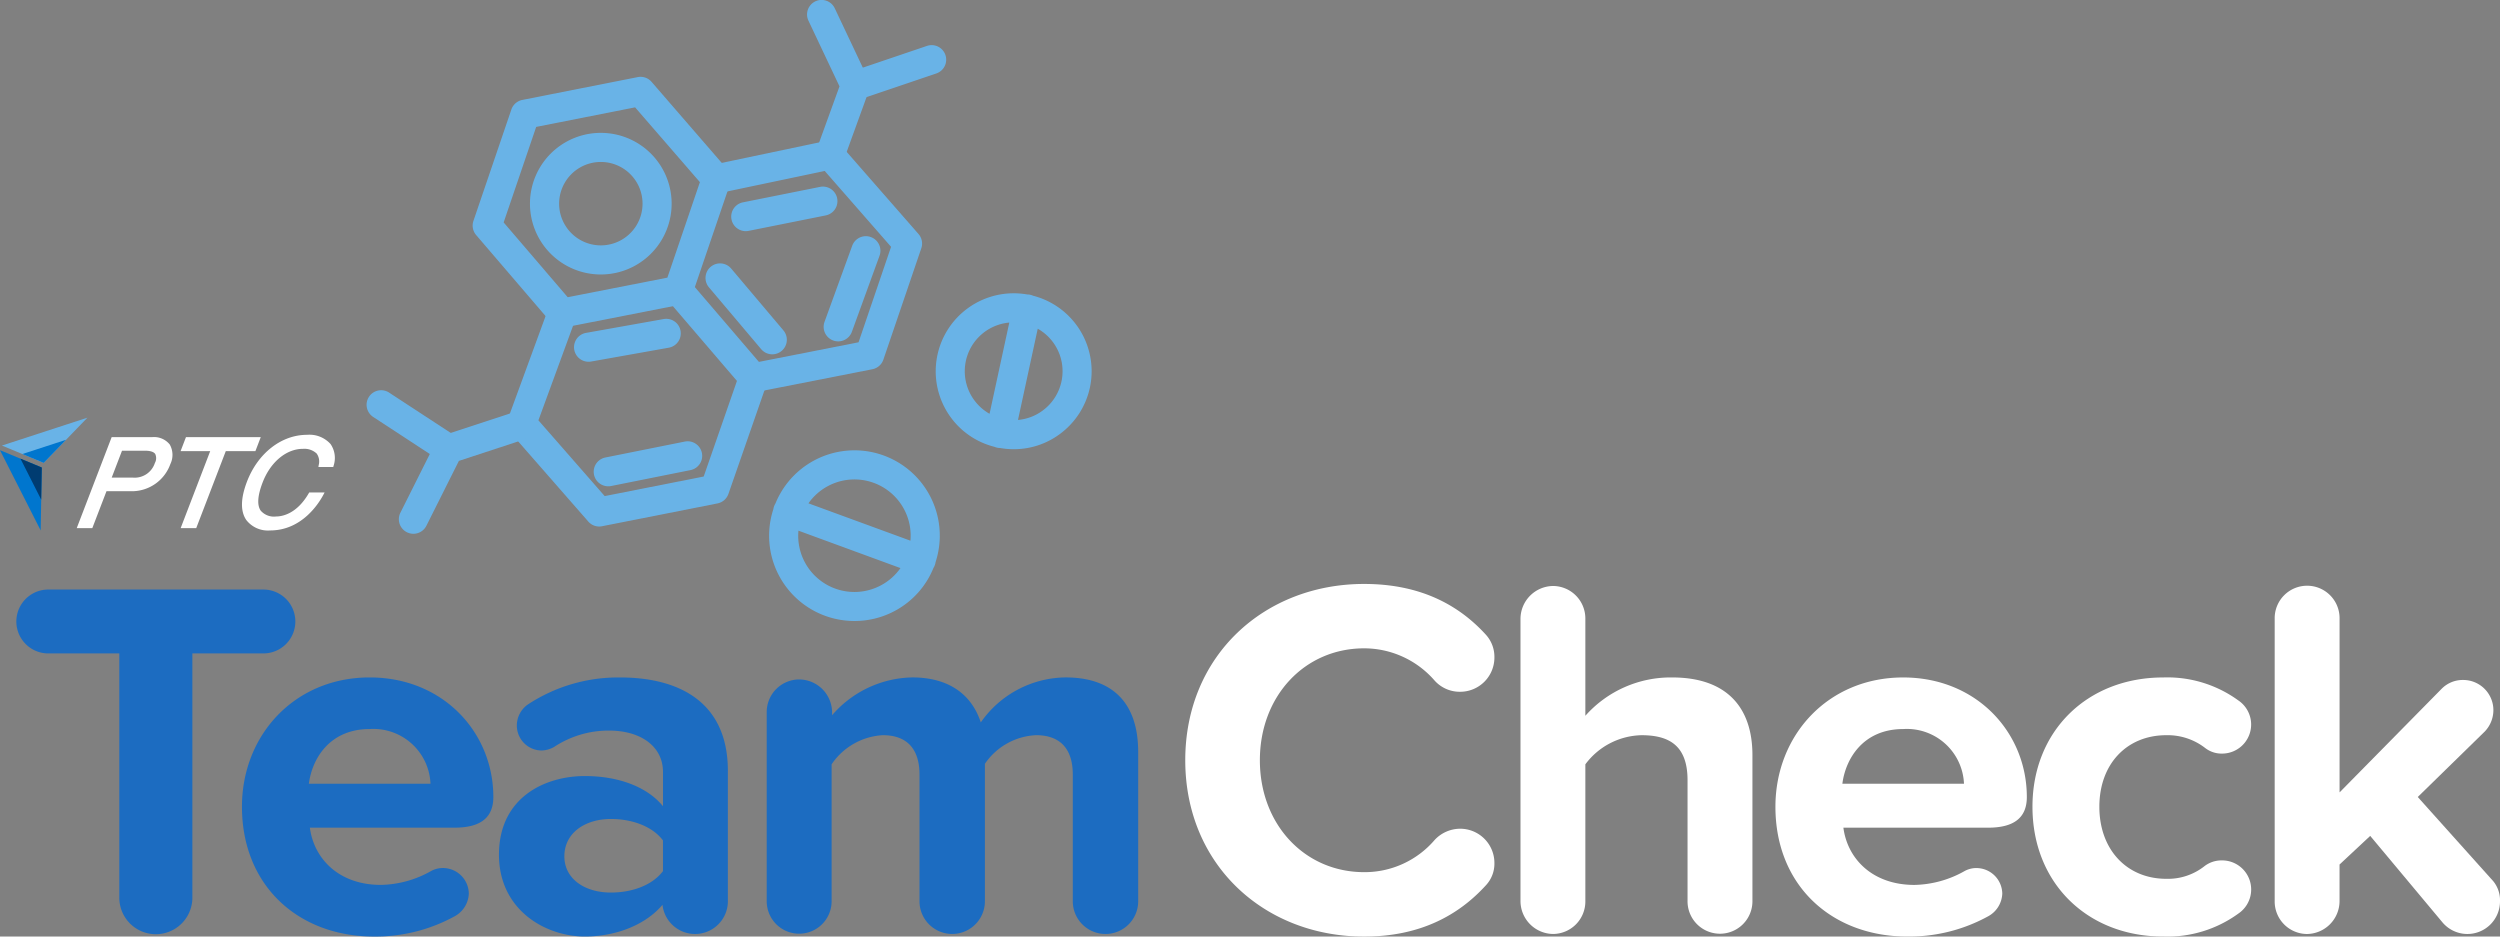 <svg xmlns="http://www.w3.org/2000/svg" width="310.872" height="116.456" viewBox="0 0 310.872 116.456">
    <rect x="0" y="0" width="310.872" height="116.456" fill="#808080" stroke="none"/>
    <defs>
        <style>
            .cls-1{fill:#1c6cc1}.cls-2{fill:#fff}.cls-3{fill:#69b3e7}.cls-4{fill:#0076ce}.cls-5{fill:#003c71}
        </style>
    </defs>
    <g id="teamcheck-logo-rev" transform="translate(-32 -80.245)">
        <g id="Group_24" data-name="Group 24" transform="translate(34 153.554)">
            <path id="Path_22" d="M102.775 564.131v-30.372h-8.831a3.971 3.971 0 1 1 0-7.943h26.75a3.971 3.971 0 1 1 0 7.943h-8.833v30.372a4.543 4.543 0 0 1-9.086 0z" class="cls-1" data-name="Path 22" transform="translate(-89.94 -525.816)"/>
            <path id="Path_23" d="M144.639 540.92c9.15 0 15.376 6.862 15.376 14.869 0 2.669-1.716 3.812-4.828 3.812H137.2c.509 3.877 3.621 7.117 8.832 7.117a13.137 13.137 0 0 0 6.232-1.718 3.021 3.021 0 0 1 1.525-.381 3.228 3.228 0 0 1 3.177 3.177 3.348 3.348 0 0 1-1.716 2.8 20.4 20.4 0 0 1-10.1 2.541c-9.341 0-16.393-6.29-16.393-16.139-.003-8.898 6.543-16.078 15.882-16.078zm-7.561 13.217H152.2a7.108 7.108 0 0 0-7.561-6.8c-5.02.001-7.18 3.75-7.561 6.8z" class="cls-1" data-name="Path 23" transform="translate(-100.669 -529.991)"/>
            <path id="Path_24" d="M201.39 552.548v16.076a4.08 4.08 0 0 1-8.133.572c-2.033 2.415-5.655 3.939-9.658 3.939-4.892 0-10.675-3.3-10.675-10.166 0-7.18 5.783-9.786 10.675-9.786 4.066 0 7.689 1.271 9.722 3.75v-4.258c0-3.113-2.669-5.147-6.736-5.147a12.3 12.3 0 0 0-6.8 2.033 3.3 3.3 0 0 1-1.588.445 3.106 3.106 0 0 1-3.05-3.114 3.186 3.186 0 0 1 1.462-2.669 20.431 20.431 0 0 1 11.373-3.3c6.991-.003 13.408 2.793 13.408 11.625zM193.321 565v-3.81c-1.334-1.779-3.876-2.669-6.481-2.669-3.177 0-5.782 1.716-5.782 4.638 0 2.86 2.6 4.512 5.782 4.512 2.605 0 5.146-.89 6.481-2.671z" class="cls-1" data-name="Path 24" transform="translate(-112.879 -529.991)"/>
            <path id="Path_25" d="M265.132 550.2v18.554a4.066 4.066 0 1 1-8.133 0v-15.761c0-2.86-1.271-4.892-4.575-4.892a8.148 8.148 0 0 0-6.354 3.558v17.092a4.066 4.066 0 1 1-8.133 0v-15.758c0-2.86-1.271-4.892-4.574-4.892a8.236 8.236 0 0 0-6.354 3.621v17.029a4.035 4.035 0 1 1-8.07 0V545.3a4.056 4.056 0 0 1 4-4.13 4.122 4.122 0 0 1 4.13 4.13v.318a13.487 13.487 0 0 1 9.976-4.7c4.511 0 7.37 2.1 8.514 5.592a13.023 13.023 0 0 1 10.547-5.592c5.658.002 9.026 2.989 9.026 9.282z" class="cls-1" data-name="Path 25" transform="translate(-125.599 -529.991)"/>
        </g>
        <g id="Group_25" data-name="Group 25" transform="translate(179.386 152.858)">
            <path id="Path_26" d="M290.869 546.775c0-13.026 9.849-21.921 22.239-21.921 6.99 0 11.755 2.606 15.123 6.291a4.094 4.094 0 0 1 1.08 2.859 4.258 4.258 0 0 1-4.257 4.258 4.2 4.2 0 0 1-3.24-1.462 11.6 11.6 0 0 0-8.705-3.939c-7.371 0-12.962 5.909-12.962 13.915s5.591 13.916 12.962 13.916a11.454 11.454 0 0 0 8.768-4 4.357 4.357 0 0 1 3.177-1.4 4.258 4.258 0 0 1 4.257 4.258 3.94 3.94 0 0 1-1.08 2.8c-3.367 3.685-8.133 6.354-15.123 6.354-12.39-.004-22.239-8.904-22.239-21.929z" class="cls-2" data-name="Path 26" transform="translate(-290.869 -524.854)"/>
            <path id="Path_27" d="M369.251 564.41v-15.059c0-4.257-2.224-5.591-5.718-5.591a8.938 8.938 0 0 0-6.989 3.621v17.029a4.041 4.041 0 0 1-4 4.066 4.1 4.1 0 0 1-4.066-4.066v-35.139a4.1 4.1 0 0 1 4.066-4.066 4.041 4.041 0 0 1 4 4.066v12.073a14.2 14.2 0 0 1 10.8-4.766c6.735 0 9.976 3.686 9.976 9.658v18.174a4.035 4.035 0 1 1-8.07 0z" class="cls-2" data-name="Path 27" transform="translate(-306.793 -524.951)"/>
            <path id="Path_28" d="M408.176 540.924c9.15 0 15.377 6.862 15.377 14.869 0 2.669-1.716 3.812-4.829 3.812h-17.982c.508 3.877 3.622 7.117 8.832 7.117a13.14 13.14 0 0 0 6.227-1.716 3.013 3.013 0 0 1 1.525-.381 3.227 3.227 0 0 1 3.174 3.175 3.347 3.347 0 0 1-1.716 2.8 20.4 20.4 0 0 1-10.1 2.541c-9.34 0-16.393-6.29-16.393-16.138 0-8.903 6.545-16.079 15.885-16.079zm-7.561 13.216h15.123a7.109 7.109 0 0 0-7.561-6.8c-5.02.002-7.177 3.751-7.562 6.8z" class="cls-2" data-name="Path 28" transform="translate(-318.905 -529.296)"/>
            <path id="Path_29" d="M452.727 540.924a15.007 15.007 0 0 1 9.341 2.86 3.615 3.615 0 0 1-2.033 6.608 3.335 3.335 0 0 1-2.1-.7 7.61 7.61 0 0 0-4.829-1.588c-4.893 0-8.324 3.558-8.324 8.9s3.431 8.958 8.324 8.958a7.316 7.316 0 0 0 4.765-1.588 3.465 3.465 0 0 1 2.1-.7 3.615 3.615 0 0 1 2.1 6.608 15.007 15.007 0 0 1-9.341 2.859c-9.467 0-16.266-6.671-16.266-16.138-.003-9.403 6.796-16.079 16.263-16.079z" class="cls-2" data-name="Path 29" transform="translate(-331.115 -529.296)"/>
            <path id="Path_30" d="M506.107 564.41a4.054 4.054 0 0 1-7.117 2.669l-9.023-10.8-3.812 3.559v4.575a4.1 4.1 0 0 1-4.066 4.066 4.041 4.041 0 0 1-4-4.066v-35.142a4.035 4.035 0 1 1 8.069 0v21.6l12.709-12.9a3.693 3.693 0 0 1 2.668-1.08 3.756 3.756 0 0 1 3.75 3.749 3.855 3.855 0 0 1-1.08 2.669l-8.324 8.134 9.4 10.484a3.751 3.751 0 0 1 .826 2.483z" class="cls-2" data-name="Path 30" transform="translate(-342.621 -524.951)"/>
        </g>
        <g id="Group_27" data-name="Group 27" transform="translate(77.596 80.245)">
            <path id="Path_31" d="M229.985 523.116a10.6 10.6 0 0 1-10.106-13.895 1.814 1.814 0 0 1 .093-.373 1.793 1.793 0 0 1 .169-.344 10.609 10.609 0 0 1 19.972 7.1l-.06.192a1.8 1.8 0 0 1-.095.379 1.776 1.776 0 0 1-.169.345 10.518 10.518 0 0 1-4.832 5.357 10.551 10.551 0 0 1-4.972 1.239zm4.121-2.84zM223 511.885a6.99 6.99 0 0 0 10.254 6.8 6.956 6.956 0 0 0 2.432-2.147zm1.245-3.4l12.682 4.647a6.991 6.991 0 0 0-12.682-4.647z" class="cls-3" data-name="Path 31" transform="translate(-169.311 -445.897)"/>
            <path id="Path_32" d="M257.7 494.293a9.717 9.717 0 0 1-1.554-.124 4.558 4.558 0 0 1-.162-.027 1.827 1.827 0 0 1-.717-.153 9.623 9.623 0 0 1-5.444-3.7 9.7 9.7 0 0 1 9.521-15.243 1.793 1.793 0 0 1 .384.041 1.819 1.819 0 0 1 .367.121 9.694 9.694 0 0 1 3.268 17.237 9.613 9.613 0 0 1-5.663 1.848zm2.967-14.984l-2.455 11.343a6.018 6.018 0 0 0 3.027-1.135 6.071 6.071 0 0 0-.572-10.208zm-7.916 8.855a6.069 6.069 0 0 0 1.925 1.724l2.455-11.344a6.077 6.077 0 0 0-4.38 9.621z" class="cls-3" data-name="Path 32" transform="translate(-177.222 -438.433)"/>
            <g id="Group_26" data-name="Group 26" transform="translate(13.178 9.553)">
                <path id="Path_33" d="M179.536 468.891a1.807 1.807 0 0 1-1.373-.632l-9.325-10.881a1.811 1.811 0 0 1-.339-1.76l4.718-13.851a1.808 1.808 0 0 1 1.362-1.192l14.353-2.838a1.807 1.807 0 0 1 1.718.59l9.424 10.883a1.807 1.807 0 0 1 .345 1.767l-4.719 13.85a1.811 1.811 0 0 1-1.364 1.192l-14.455 2.838a1.79 1.79 0 0 1-.345.034zm-7.279-13.084l7.966 9.3 12.394-2.433 4.044-11.876-8.058-9.3-12.3 2.431zm21.735 8.438z" class="cls-3" data-name="Path 33" transform="translate(-168.403 -437.702)"/>
                <path id="Path_34" d="M212.4 479.959a1.809 1.809 0 0 1-1.373-.632l-9.327-10.885a1.809 1.809 0 1 1 2.747-2.354l8.637 10.083 12.39-2.437 4.043-11.872-8.25-9.432-13.106 2.756a1.809 1.809 0 0 1-.745-3.54l14.143-2.974a1.808 1.808 0 0 1 1.734.579l9.634 11.015a1.809 1.809 0 0 1 .351 1.774l-4.717 13.851a1.81 1.81 0 0 1-1.363 1.192l-14.452 2.843a1.848 1.848 0 0 1-.346.033z" class="cls-3" data-name="Path 34" transform="translate(-177.488 -440.724)"/>
                <path id="Path_35" d="M185.787 504.156a1.811 1.811 0 0 1-1.362-.618l-9.634-11.013a1.808 1.808 0 0 1-.337-1.813l5.025-13.718a1.809 1.809 0 1 1 3.4 1.244l-4.657 12.712 8.241 9.421 12.313-2.434 4.475-12.868a1.809 1.809 0 0 1 3.417 1.188l-4.817 13.843a1.811 1.811 0 0 1-1.357 1.181l-14.355 2.837a1.862 1.862 0 0 1-.352.038z" class="cls-3" data-name="Path 35" transform="translate(-170.045 -448.236)"/>
            </g>
            <path id="Path_36" d="M191.017 505.935a1.809 1.809 0 0 1-.354-3.583l9.87-1.979a1.809 1.809 0 1 1 .711 3.548l-9.87 1.979a1.827 1.827 0 0 1-.357.035z" class="cls-3" data-name="Path 36" transform="translate(-160.977 -445.464)"/>
            <path id="Path_37" d="M187.062 464.943a8.8 8.8 0 0 1-.006-17.609h.015a8.8 8.8 0 0 1-.009 17.609zm0-13.991a5.186 5.186 0 1 0 .009 0z" class="cls-3" data-name="Path 37" transform="translate(-157.949 -430.812)"/>
            <path id="Path_38" d="M187.633 484.63a1.809 1.809 0 0 1-.315-3.59l9.655-1.72a1.809 1.809 0 0 1 .635 3.562l-9.655 1.72a1.851 1.851 0 0 1-.32.028z" class="cls-3" data-name="Path 38" transform="translate(-160.042 -439.646)"/>
            <path id="Path_39" d="M230.533 478.171a1.81 1.81 0 0 1-1.7-2.428l3.441-9.462a1.809 1.809 0 1 1 3.4 1.237l-3.441 9.462a1.809 1.809 0 0 1-1.7 1.191z" class="cls-3" data-name="Path 39" transform="translate(-171.9 -435.721)"/>
            <path id="Path_40" d="M214.648 462.107a1.809 1.809 0 0 1-.353-3.583l9.616-1.928a1.809 1.809 0 0 1 .711 3.547l-9.616 1.928a1.773 1.773 0 0 1-.358.036z" class="cls-3" data-name="Path 40" transform="translate(-167.509 -433.363)"/>
            <path id="Path_41" d="M216.725 481.072a1.805 1.805 0 0 1-1.383-.642l-6.493-7.687a1.809 1.809 0 0 1 2.765-2.335l6.493 7.688a1.809 1.809 0 0 1-1.381 2.976z" class="cls-3" data-name="Path 41" transform="translate(-166.288 -437.013)"/>
            <path id="Path_42" d="M228.737 445.581a1.811 1.811 0 0 1-1.7-2.426l2.87-7.915-3.856-8.157a1.809 1.809 0 1 1 3.271-1.546l4.178 8.838a1.813 1.813 0 0 1 .065 1.39l-3.127 8.624a1.809 1.809 0 0 1-1.701 1.192z" class="cls-3" data-name="Path 42" transform="translate(-171.113 -424.5)"/>
            <path id="Path_43" d="M233.46 439.1a1.809 1.809 0 0 1-.58-3.522l9.479-3.213a1.809 1.809 0 1 1 1.162 3.426l-9.479 3.213a1.793 1.793 0 0 1-.582.096z" class="cls-3" data-name="Path 43" transform="translate(-172.709 -426.649)"/>
            <path id="Path_44" d="M157.528 510.418a1.809 1.809 0 0 1-1.616-2.619l4.378-8.739a1.813 1.813 0 0 1 1.053-.908l8.715-2.86a1.809 1.809 0 0 1 1.128 3.438l-8 2.625-4.04 8.065a1.809 1.809 0 0 1-1.618.998z" class="cls-3" data-name="Path 44" transform="translate(-151.719 -444.044)"/>
            <path id="Path_45" d="M160.377 500.678a1.8 1.8 0 0 1-.988-.3l-8.378-5.48a1.809 1.809 0 1 1 1.98-3.028l8.378 5.481a1.809 1.809 0 0 1-.992 3.323z" class="cls-3" data-name="Path 45" transform="translate(-150.191 -443.043)"/>
        </g>
        <g id="Group_352" data-name="Group 352" transform="translate(9 119.181)">
            <g id="Group_168" data-name="Group 168" transform="translate(23 13)">
                <g id="Group_167" data-name="Group 167" transform="translate(9.541 2.133)">
                    <path id="Path_117" d="M56.619 14.912h-5.045L47.23 26.229h1.937l1.763-4.592h3.27a5.083 5.083 0 0 0 4.67-3.368 2.614 2.614 0 0 0-.073-2.44 2.5 2.5 0 0 0-2.178-.917zm.328 3.217a2.64 2.64 0 0 1-2.76 1.814h-2.608l1.282-3.343H55.7c.671 0 1.106.138 1.292.409a1.229 1.229 0 0 1-.045 1.12z" class="cls-2" data-name="Path 117" transform="translate(-47.23 -14.624)"/>
                    <path id="Path_118" d="M116.5 14.912h-9.3l-.668 1.738h3.683l-3.677 9.579h1.937l3.677-9.578h3.683z" class="cls-2" data-name="Path 118" transform="translate(-93.616 -14.624)"/>
                    <path id="Path_119" d="M152.609 14.734a3.526 3.526 0 0 0-2.929-1.145c-3.175 0-6.1 2.28-7.456 5.808-.8 2.093-.834 3.7-.092 4.783a3.4 3.4 0 0 0 2.968 1.3c3.95 0 6.048-3.371 6.6-4.4l.17-.32h-1.913l-.063.108c-1.51 2.6-3.346 2.877-4.065 2.877a2.17 2.17 0 0 1-1.906-.733c-.469-.683-.388-1.861.242-3.5.975-2.539 2.944-4.18 5.016-4.18a2.246 2.246 0 0 1 1.7.581 1.694 1.694 0 0 1 .261 1.423l-.043.254h1.849l.043-.161a3.043 3.043 0 0 0-.382-2.695z" class="cls-2" data-name="Path 119" transform="translate(-121.049 -13.589)"/>
                </g>
                <path id="Path_120" d="M8.471 32.338l.138-7.825-5.2-2.156z" class="cls-4" data-name="Path 120" transform="translate(-3.413 -18.315)"/>
                <path id="Path_121" d="M17.671 32.3l.07-4-2.654-1.1z" class="cls-5" data-name="Path 121" transform="translate(-12.545 -22.103)"/>
                <path id="Path_122" d="M4.507 7.261L9.7 9.417l5.443-5.624z" class="cls-3" data-name="Path 122" transform="translate(-4.269 -3.793)"/>
                <path id="Path_123" d="M16.181 18.2l2.653 1.1 2.78-2.872z" class="cls-4" data-name="Path 123" transform="translate(-13.401 -13.678)"/>
            </g>
        </g>
    </g>
</svg>
